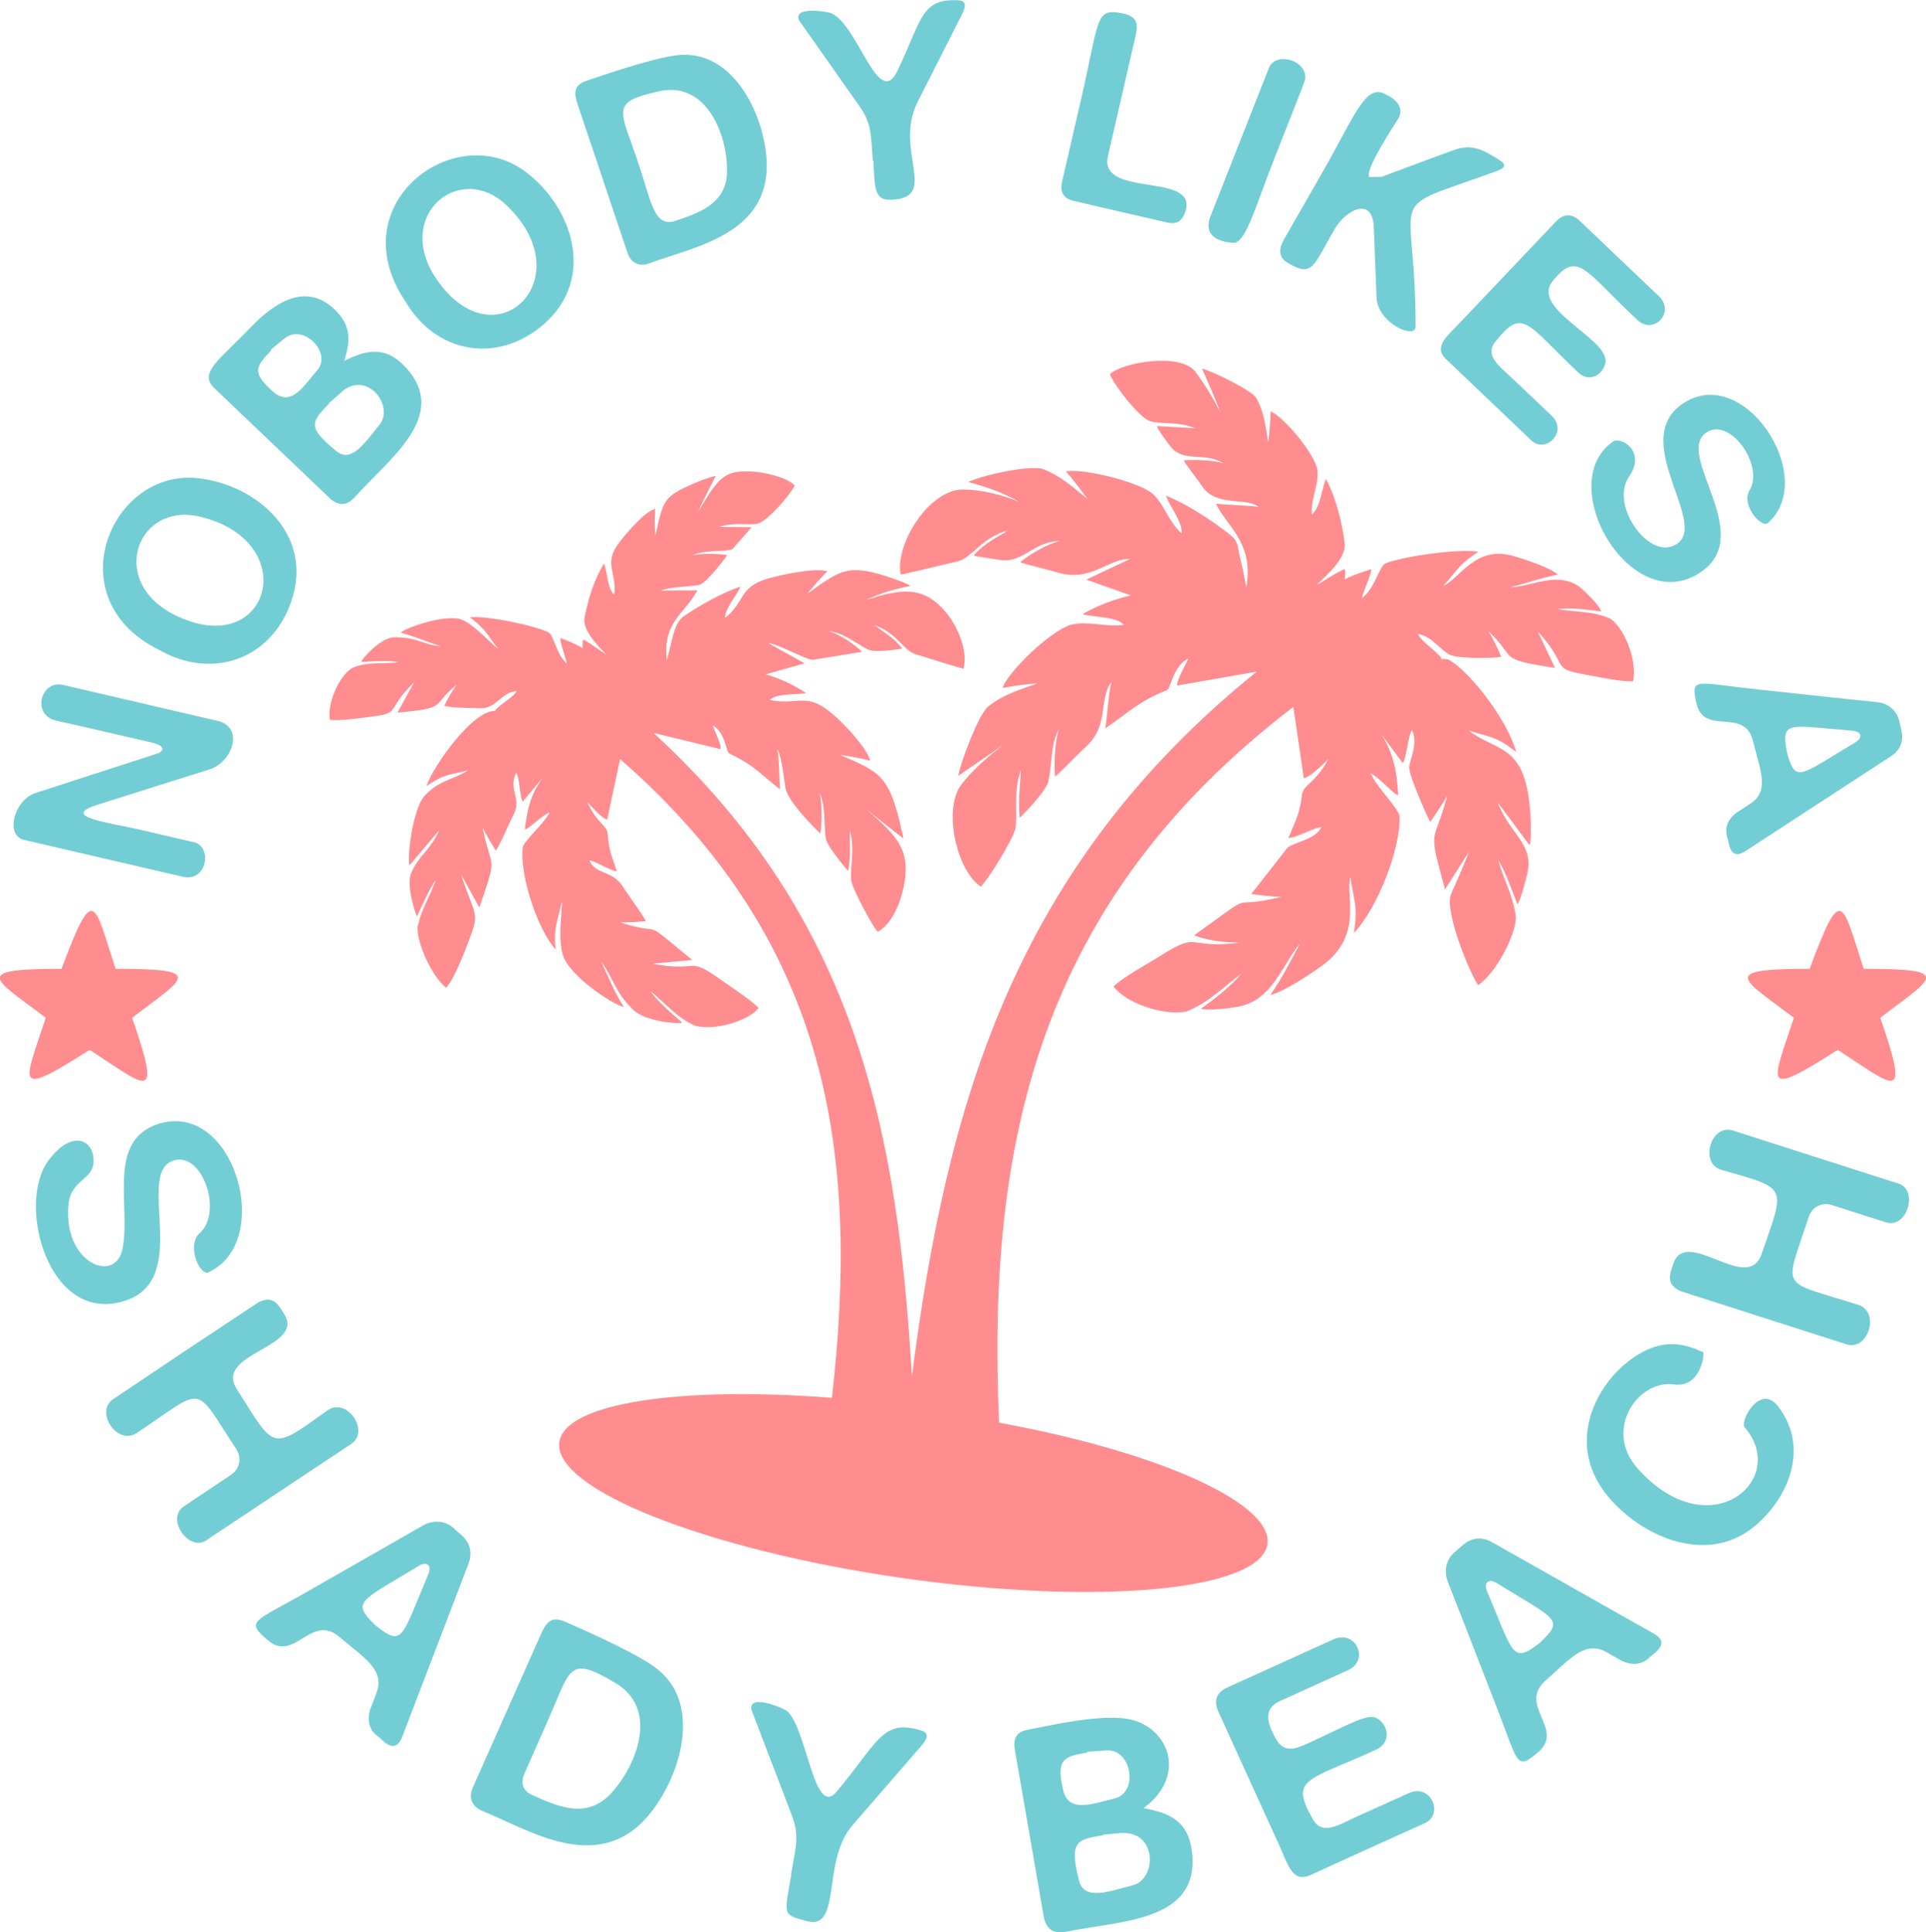<?xml version="1.0" encoding="utf-8"?>
<!-- Generator: Adobe Illustrator 21.1.0, SVG Export Plug-In . SVG Version: 6.00 Build 0)  -->
<svg version="1.1" id="Layer_1" xmlns="http://www.w3.org/2000/svg" xmlns:xlink="http://www.w3.org/1999/xlink" x="0px" y="0px"
	 viewBox="0 0 720 722.4" style="enable-background:new 0 0 720 722.4;" xml:space="preserve">
<style type="text/css">
	.st0{fill:#73CDD5;}
	.st1{fill-rule:evenodd;clip-rule:evenodd;fill:#FF8D90;}
</style>
<g>
	<path class="st0" d="M77.6,475.8c-3.4,0.4-7.7-10.5-3-14.7c9-8,0.9-31.2-10.1-27.1c-13.7,5.1,6.9,43.8-17.2,52.1
		c-29,10.1-41.4-35.9-29.2-52.2c8.9-12,17-7.7,16.9,0.2c-0.1,7.2-8.6,6.8-9.4,16.4c-2,21.8,17.3,29.4,20.1,16.8
		c3.5-15.8-6.2-40.8,13.5-47.1C87.7,411.1,102.9,464.8,77.6,475.8L77.6,475.8z M69.3,505l27.3-18.1c5.2-2.6,7.1,0.1,9.7,4.5
		c7.7,12.5-26.3,14.4-17.8,27.9c14.5,23,12.7,23.2,33.9,8c7.2-5.1,15.9,7.6,9.1,12.4l-54.6,36.3c-6.4,4-15-8.2-8.2-12.8l17.8-11.9
		c3.1-2.2,4-6.2,1.8-9.6c-16.2-24.5-11.1-23.4-37.1-6c-7.4,5-15.9-8-8.9-12.6L69.3,505L69.3,505z M140.4,607.7
		c10.3,8.1,9.5,5,19.7-19.1c1.5-3.6-0.7-4.9-3.5-3.2C134.6,598.8,131.1,598.7,140.4,607.7L140.4,607.7z M141.7,649.5
		c-3.9-2.6-4.5-6.5-3.3-10.5c-0.1,0.3,0.7-1.7,2.3-6c3.4-8.8-4.7-13.2-13.8-21c-10.6-9-16.8,9.7-26.7,1.3c-8.5-7.2-5.4-6.9,12.5-17
		c26.2-15,41.3-23.6,45.3-25.9c4-2.3,8.8-2,12,1.3c-0.2-0.1,0.6,0.6,2.4,2.1c3.4,3,4.3,6.7,2.7,10.9L150.5,649
		C147.9,656.2,143.5,651.1,141.7,649.5L141.7,649.5z M203.9,645.3l-8,18.1c-1.4,3.8-0.2,6.4,3.5,7.9c10.2,4.6,20.3,8.6,29.1-0.9
		c9.6-10.5,18-31.6,1.4-41.3C211.9,618.5,213.6,623.8,203.9,645.3L203.9,645.3z M202.2,611c1.8-4,3.7-7,8.8-4.8
		c11.7,5.1,29,13,35.1,18.1c16,13.1,8.6,38.7-2.6,53.1c-19.1,24.5-45.6,6.7-63.3-0.4c-3.7-1.5-5.2-5-3.4-8.8L202.2,611L202.2,611z
		 M295.7,700.9c1.9-11,3.2-14.7,0.2-22.5l-15-39.2c-1.1-6.3,12.3-0.4,13.3,0.5c7.4,6.2,10.1,40.3,18.5,30.2
		c15.7-18.7,17.1-27.3,31.5-23c4.1,1.2,1.7,4.1-0.2,6.3l-25.4,29.3c-11.6,13.5-3.7,39.4-17.1,35.7c-9-2.5-8.4-1.8-5.7-17.3
		L295.7,700.9L295.7,700.9z M406.5,654.9l0,0.3c-8.6,1.5-11.8,2.2-9.1,13.9c2,9.1,11.4,5.1,19.2,3.3c9-2.1,6.6-18.1-2.5-18
		C413.7,654.4,411.2,654.6,406.5,654.9L406.5,654.9z M412.4,685.9c0,0.1,0,0.1,0,0.2c-9.9,1.7-12.8,2.1-9,17.1
		c2,7.5,11.3,3.9,19.9,1.7c9.2-2.3,9.3-19.8-3.4-19.6C419.7,685.2,417.2,685.5,412.4,685.9L412.4,685.9z M427.5,676
		c9.6,1.8,17,4.6,18.2,17.2c2.3,25.3-26.7,24.8-47.1,29c-4.9,1-7.7-1.1-8.5-6.1l-10.8-62.4c-0.6-4,1-6.3,4.8-7
		c7.9-1.4,30.1-6.9,40.5-3.3C437.6,647.8,443.1,664.5,427.5,676L427.5,676z M455.5,640c-1.9-4.2-0.8-7.2,3.3-9.1
		c13.2-6,26.5-12,39.7-18c8.3-3.7,13.5,7.6,5.7,11.4l-25.8,11.7c-6.8,3.1-4.1,9.1-1.6,13.8c2.9,5.4,6.8,4.4,11.4,2.3
		c14.6-6.6,22.1-11.2,25.8-10c4.3,1.4,7.1,9,0.3,12.1c-25.8,11.8-32.4,10.5-23.4,26.1c3.5,6.1,9.9,1.8,16-1
		c13.8-6.2,20.4-9.2,19.7-8.9c8.4-3.8,13.2,7.9,6.1,11.2c-14.7,6.6-29,13.1-43,19.5c-6.5,2.9-8.3-4.1-11.2-10.6L455.5,640L455.5,640
		z M575.5,614.3c9.6-9,6.4-8.6-15.9-22.4c-3.3-2-5-0.1-3.7,3C565.9,618.7,565.3,622.1,575.5,614.3L575.5,614.3z M617.1,619.2
		c-3.2,3.4-7.1,3.5-10.9,1.7c0.2,0.1-1.6-0.9-5.6-3.2c-8.2-4.6-13.8,2.7-22.8,10.6c-10.5,9.2,7.1,18-2.6,26.6
		c-8.3,7.3-7.6,4.3-15-14.8c-10.9-28.2-17.2-44.3-18.9-48.6c-1.7-4.2-0.7-8.9,3.1-11.7c-0.2,0.1,0.7-0.6,2.4-2.1
		c3.5-3,7.3-3.3,11.2-1l59.8,33.8C624.7,614.1,618.9,617.7,617.1,619.2L617.1,619.2z M652,533.4c-1.1-3.2,6.3-16.1,12.8-7.5
		c11.9,15.7,3.5,34.5-9,44.8c-18.1,15-43.4,3.3-55.6-12.4c-18.8-24.4,4.3-53.1,22-55.6c4.5-0.6,9.2,0.3,14.3,2.8
		c1-1.5,0.1,13.6-10.7,12.1c-13.7-1.9-26.4,17.2-13.6,31.4C639,579.2,669.4,553,652,533.4L652,533.4z M659.4,492.7l-31.2-10
		c-5.2-2.5-4.3-5.6-2.6-10.4c5-13.8,27.7,11.6,32.9-3.4c8.9-25.6,10.2-24.4-14.9-31.5c-8.5-2.4-4-17.2,4-14.8l62.4,20
		c7.1,2.6,2.9,16.8-4.9,14.4l-20.4-6.5c-3.7-1.1-7.3,0.7-8.6,4.6c-9,27.9-11.4,23.2,18.5,32.7c8.5,2.7,3.7,17.4-4.3,14.8
		L659.4,492.7L659.4,492.7z M81.3,269.5c10.3,2.4,5.5,15.6-3.1,18.2c-7.4,2.3-21.4,6.7-41.8,13.2c-14.5,4.5,4.9,6.7,16.4,9.4
		l20.2,4.7c6.4,2.2,4.2,14.8-4.6,12.8L8.5,313.9c-6.7-2.4-2.8-15,4.7-17.4l46.3-15c3.3-2.2-1-3.5-3.2-4c-19.9-4.6-31.6-7.3-35-8
		c-9.8-2-6.1-15.5,2.4-13.4L81.3,269.5L81.3,269.5z M64.5,229.5c36.1,18.7,49.4-27.2,10-36.4C51.6,187.8,40.4,216.7,64.5,229.5
		L64.5,229.5z M59.9,243.2c-39.3-19-18.5-68.2,14.3-64.4c21.8,2.5,43.3,21,34.7,46C101.4,246.7,79.3,254.1,59.9,243.2L59.9,243.2z
		 M101.2,130.8l0.2,0.2c-5.7,6-7.6,8.2,0.9,15.6c6.6,5.7,11.4-2.5,16.3-8.2c5.6-6.6-5.1-17.3-11.9-12.1
		C106.4,126.4,104.6,127.9,101.2,130.8L101.2,130.8z M122.9,150.8c0,0,0.1,0.1,0.1,0.1c-6.5,6.8-8.5,8.7,2.8,17.8
		c5.7,4.6,10.7-3.4,16-9.8c5.7-6.9-4.1-20.1-13.5-12.9C128.1,146.3,126.3,147.8,122.9,150.8L122.9,150.8z M128.7,134.9
		c8.2-4,15.4-6,23.3,2.8c15.9,17.8-6.3,33.6-19.3,48.1c-3.1,3.5-6.4,3.5-9.8,0.1L80,145c-5.8-5.7,2.3-10.7,12.9-21.8
		c7.7-8.1,20.5-19,32.4-7.3C131.4,121.9,131,127.5,128.7,134.9L128.7,134.9z M162.3,103c21.8,34.3,56.3,1.4,26.9-26.4
		C172.2,60.5,147.9,79.8,162.3,103L162.3,103z M151.5,112.6c-24.4-36.2,18.3-68.2,44.8-48.5c17.6,13.1,26.8,39.9,6.9,57.2
		C185.5,136.5,162.7,131.8,151.5,112.6L151.5,112.6z M238.9,61.8c4.5,13.3,5.6,23.4,13.5,20.8c10-3.3,19.5-6.9,19.4-19.1
		c0-13.3-7.7-33.2-25.3-29.4C227.5,38.3,232,40.8,238.9,61.8L238.9,61.8z M216,39.2c-1.3-3.9-1.9-7.2,3-8.9
		c11.3-3.9,28.2-9.4,35.6-9.8c19.3-1.1,30.5,21.2,31.9,38.2c2.4,29-27.2,33.5-43.9,39.8c-3.5,1.3-6.8-0.2-8-3.9L216,39.2L216,39.2z
		 M326.3,60.2c-0.8-10.4-0.5-14.1-5-20.5L298.7,7.6c-2.4-5.5,11.1-3.2,12.2-2.6c10.2,4.9,17.5,36.4,24.7,21.3
		c9.2-19.4,8.8-26.8,22.5-26.2c4,0.2,2.5,3.3,1.3,5.7L343,38.2c-9.1,18.2,8.7,36-10.2,36.5c-6.5,0.2-5.7-6-6.3-14.6L326.3,60.2
		L326.3,60.2z M403.8,38.6c7.4-31.9,5.4-35.7,15.9-33.6c5.8,1.2,5.8,4.4,4.7,8.9c-6.5,28.3-9.9,43.1-10.2,44.4
		c-3.8,16.4,36,5.2,28.4,22.1c-1.2,2.6-3.2,3.5-6.2,2.8c-11.2-2.6-22.9-5.3-35.1-8.1c-3.7-0.9-5.1-3.2-4.3-7L403.8,38.6L403.8,38.6z
		 M476.5,59c-7.2,18.3-10.4,30.4-14.7,31.7c-0.7,0.2-13.1,0-9.3-9.8l21.9-55.6c2.9-6.7,16.1-2,13.1,5.6
		C486.7,33.2,483,42.5,476.5,59L476.5,59z M494.6,64c12-20.9,16.1-33.7,23.9-28.4c-0.3-0.3,7.5,3.1,4.2,8.8
		c-1.1,1.8-12.8,19.4-10.8,21.8l4.6-0.1c14.2-5.3,23.1-8.6,26.7-9.9c7-2.7,11.3-0.1,17,3.4c3.3,2,2.4,3.3-0.8,4.4
		c-43.6,15.9-30.1,5.1-30.2,58.2c-0.2,4.8-14.3-1.5-14.6-11c-0.2-4.4-0.5-13.1-1-25.9c-0.4-12.4-10.6-6.7-14.7,0.4
		c-8.1,13.9-8.1,18.2-17.6,12.5c-3.7-2.2-3.1-5.5-1.3-8.7L494.6,64L494.6,64z M581.6,82.9c2.9-3.1,6-3.2,9-0.3
		c9.9,9.4,19.7,18.8,29.6,28.2c6.1,5.9-1.9,14.4-7.9,9c-20.1-18.7-22.3-26.4-31.8-14.8c-8.4,10.2,19.2,20.9,19.7,29.6
		c0.2,4.2-5.3,9.4-10.4,4.5c-19.3-18.3-20.5-24.4-30.9-11.2c-4,5.1,1.9,9.3,6.5,13.6c10.3,9.8,15.2,14.4,14.7,14
		c6.2,5.9-2.3,14.2-7.6,9.2c-10.9-10.4-21.6-20.6-32-30.5c-4.8-4.6,0.7-8.7,5.2-13.5L581.6,82.9L581.6,82.9z M660.7,195.7
		c-2.9,1.3-9.8-7.3-6.7-12.3c5.8-9.6-7.8-28.2-16.5-21.4c-10.9,8.4,18.3,37.3-1,51.4c-26,19.1-56.4-32.4-33.5-48.3
		c2.9-2,12.6,3.6,6,13.1c-7,10.1,6,29,15.5,26.2c17.7-5.3-16.5-38.8,4.3-53.3C651.8,135,680.3,178.9,660.7,195.7L660.7,195.7z
		 M668,281.2c3.3,11.8,4.4,9,25.5-3.6c3.1-1.9,2.3-4.1-0.9-4.4C668.4,271.2,665.8,269.3,668,281.2L668,281.2z M645.9,313.6
		c-1.5-4.1,0.1-7.4,3.3-9.8c-0.2,0.1,1.5-0.9,5.1-3.3c7.4-4.8,3.7-12.6,1-23.5c-3.1-12.7-18.1-1.9-21-13.7c-2.5-10.1-0.3-8.1,18.8-6
		c28.1,3.1,44.3,4.8,48.6,5.2c4.2,0.4,7.7,3.3,8.4,7.6c0-0.2,0.2,0.8,0.7,2.9c0.9,4.2-0.4,7.5-4,9.8L652.8,318
		C646.9,322.1,646.4,315.7,645.9,313.6L645.9,313.6z"/>
	<path class="st1" d="M473.8,577.3c-2.6,17.5-63.9,23.1-137,12.6c-73.1-10.6-130.3-33.3-127.7-50.8c2.1-14.6,45.2-20.9,101.9-16.5
		c10.3-90.7-0.5-170.3-79.2-238.8l-4.8,22.6c-1.6,0-6.3-5.3-7.5-6.6c3.9,8.5,7.5,8.6,7.7,12.1c0.4,6.5,1.8,8.6,3.4,13.9
		c-2.7-0.3-8.7-4.3-10.3-4.1c2.7,5.7,8.7,3.3,12.9,10.3c1.6,2.6,7.7,10.8,8.2,12.4c-3.2,0.3-6.4,0.5-9.7,0.4
		c18.4,5.9,6.2-3,27.1,14.1l-14.9,1.4c17.8,3.4,12.6-3.3,25.7,6.1c3.7,2.6,11.3,7.5,14,10.5c-4.4,5.2-17.2,8.6-24,6.5
		c-7-3.3-10.8-8.3-16.7-13.1c3.2,4.3,8.1,8.6,12.2,12c-2,0.7-14-0.6-18.2-4.6c-7.2-6.9-7.2-11.4-12.2-18.3c3,6.4,4.7,10.9,8.5,17.1
		c-5-1.4-19.3-11.2-22.4-18.4c-2.7-6.4-0.4-18.7-0.8-21c-1.2,6.4-3.2,9.1-2.3,17.9c-7.1-8.1-13.4-28-12.3-38.1
		c0.3-2.4,8-9,10.1-13.2c-3,1.2-7.9,6.3-9.3,6.4c0.9-7.4,2-12.8,6.6-19.2l-7.4,8.8c-1.1-1.5-1.1-8.8-2.4-10.8
		c-3.2,6.3,2.1,9.5-0.9,15.4c-1.5,2.8-5.4,12.2-6.8,13.7c-1.7-2.8-3.4-5.7-4.9-8.6c3.4,16.7,5.8,9.4-1.2,29.9l-6.9-12.5
		c5.4,16.5,7.3,13.7,2.7,25.6c-1.8,4.7-5.1,13.3-8.2,16.9c-5-3.8-10.9-16.2-10.7-22.5c1.3-7,4.6-11.3,6.8-17.9
		c-2.6,3.9-5,9.4-7,13.7c-0.4-0.3-4.2-11.6-2.2-16.2c3.1-7,6.8-8,10.5-16l-11.1,13.1c-1-3,1.2-20.5,5.3-25.6
		c5.5-6.3,11.7-6.6,16.6-9.9c-7.2,1.9-8.5,1.1-15.6,5.9c2.5-7.4,17.6-29,26.1-28.1c-0.2,0-0.3-0.1-0.5-0.1c1.7-2.3,6.9-4.9,8.2-7.4
		c-6.6,0.9-7.5,6.7-13.8,6.5c-2.6-0.1-11.7-0.1-13.3-1c1.3-2.7,2.9-5.3,4.5-7.7c-9.7,7.9-2.8,8.6-22,10.3l6.2-11.3
		c-11.2,10.9-4.3,11.4-16.5,12.9c-3.9,0.5-11.4,1.6-15,1.1c-1-6,3.3-16.5,8.6-19.5c5.9-2.3,10.8-1.3,17.1-2c-4.2-0.8-9.7-0.4-14-0.1
		c0.4-1.4,7.3-9,12.1-9.2c8.4-0.3,10.9,2.7,17.6,3.3c-5.3-1.7-9.4-3.6-15-5.1c2.7-2.1,16.6-6.8,22.5-5c4.9,1.6,12.3,10.2,14,10.9
		c-3.5-3.9-4.1-7-10.6-11.6c6.5-0.8,25.2,3.3,29.6,5.7c2,1.4,2.6,7.9,6.7,11.6c-0.4-2.3-2.7-8.1-2.4-9.6c3,1.2,5.2,2,8.3,3.8
		c-0.1-1.3,0-2.4,0.1-3.1c0.8-0.2,7.3,4.7,8.7,5.5c-2.9-3.1-8.9-9-8.1-13.7c1.3-6.8,3.6-14.4,7.3-20.3c1.2,2.7,1.2,9.3,3.8,11.6
		c1.1-8.2-4.1-11.4,1.6-19.1c2.7-3.6,9.5-11.7,13.7-13c-0.2,3.4-0.2,6.7,0.1,10.1c3-13.2,2.7-14.5,14.5-19.6c2.3-1,5.7-2.3,8.1-2.8
		c-2.3,4.7-4.6,8.6-6.6,13.5c7.8-13.3,9.9-15.7,20.4-15.1c4.3,0.3,12.6,2,15.7,5.2c-1.7,3.6-9.9,12.9-13.6,14.2
		c-3.5,0.9-9.2-0.6-14.7,1.3l12.2,0.1l-7.2,8.2c-2.1,1.1-10.7,0.1-14.8,2.3c3.5-0.8,9.2-0.6,12.9-0.1c-0.1,0.2-7.3,10.1-10.3,11.1
		c-2,0.7-12.5,0.8-14.5,2.3c1.6-0.3,10.7-0.1,13.6-0.2c-4.7,8.9-13.1,11.7-11.4,26.2c1.9-6.9,2.6-14,6.3-16.5
		c6.2-4.2,14.1-8.7,21.2-11.1c-1,2.9-6,8.3-5.7,11.7c7.4-5.9,5.1-11.4,15.6-14.6c5.3-1.5,18-4.3,22.6-2.8c-2.6,2.6-5.1,5.4-7.4,8.3
		c12.5-8.8,14.9-11.8,33.4-5.1c1.6,0.6,3.6,1.3,5.1,2.2c-6.2,1.4-10.7,2.5-16.6,5.3c13.8-4.5,21.7-5.1,29.9,4.7
		c4.2,5.1,8.3,14.2,6.5,21c-1.3-0.2-15.7-4.7-18.2-5.5c-4.2-1.4-7-8.1-15.2-10.8c3.7,2.7,7.4,4.7,10.5,8.8c0,0-10,1.7-12.7,0.4
		c-4.9-2.5-9.2-6.3-14.6-6.9c4.1,1.3,9.2,4.7,12.3,7.7l-18.6,3c-3.3-0.5-13.4-6.2-16.4-6.2l13.5,7.5l-14.5,4.1
		c5.3,1.6,10.4,3.9,15,7c-3,0.8-10.9-0.1-13.5,2.6c12.6,2.5,14.1-5.2,28.9,10.5c2.4,2.5,7.9,8.8,8.6,12.2c-3.6-0.9-7.3-1.7-11.1-2.1
		c14.9,6.4,18.4,7.6,23,28.7c0.2,0.8,0.4,1.7,0.5,2.5l-13.8-10.9c12.1,10.4,16.7,15.6,13.9,29.2c-1.3,5.7-4.2,13.6-9.7,16.6
		c-2.4-2.9-9.3-15.8-9.9-19.3c-0.5-5.2,1.5-11.3-0.5-18.7c-0.1,4.9,0.4,10.1-0.6,15.2c-0.3-0.2-7.9-9-8.4-12.2
		c-0.8-5.7,0-12.1-2.3-16.9c1,4.3,0.9,10.8,0.3,15.1c-0.7-0.5-12.3-11.8-13.1-17.1c-0.5-3.1-1.4-12-3-14.4c0.7,3,0.7,11.2,1,15
		c-7.5-5.8-9.6-9-19-13.4c-1.2-0.7-1.5-8.1-6.2-10.5c0.5,1.5,3.5,7.5,3,8.9l-25.1-6.1c76.2,69.9,91.3,149.7,96.6,240.6
		c13.1-101.5,37.9-190,128.9-263.5l-29.7,5.2c-0.4-1.7,3.4-8.4,4.2-10.1c-5.6,2.5-6.6,11-8,11.8c-11.2,4.5-13.9,8.1-23.1,14.3
		c0.7-4.3,1.3-13.9,2.3-17.4c-5,6.8-0.5,16.5-10.1,24.8c-2.5,2.2-9.5,9.7-11,10.6c-0.4-5.1-0.1-12.7,1.4-17.6
		c-3,5.5-2.5,12.9-3.9,19.5c-0.8,3.6-10.3,13.4-10.7,13.5c-0.7-6,0.2-12,0.4-17.7c-2.9,8.5-1.1,15.8-2,21.8
		c-0.9,4-9.9,18.6-12.9,21.7c-8.9-5.7-14.4-28.9-7.3-38.2c4.4-5.7,9.9-10.4,15.6-14.8l-16.8,11.6c1.1-5.7,7.5-22.5,11-25.8
		c5.9-4.7,11.7-6.3,18.6-8.8c-4.4,0.3-8.7,0.9-13,1.7c1.7-5.7,18.1-21.7,25.8-23.7c6.1-1.4,12.6,1,19.6,0.1c-2.8-3.2-12-2.8-15.5-4
		c5.5-3.2,11.7-5.5,18-7l-16.6-5.9l16.3-7.7c-7.6-0.4-14.8,8.9-27.1,5c-2.6-0.8-12.7-3.2-13.9-3.8c3.8-3.2,10-6.7,14.8-8
		c-10.6,0.5-13.6,8.6-22.7,7.1c-1.5-0.3-8.7-1.2-9.5-1.6c3.8-4.5,8.3-6.5,12.8-9.4c-9.7,2.6-13.4,10.1-18.5,11.5
		c-3.1,0.7-20.1,4.9-21.6,5c-2.2-11.5,10.8-32,23.5-31.8c7.5,0.2,13.9,1.9,20.8,4.6c-6.7-3.7-11.8-5.4-19-7.4
		c5.9-2.8,23-6.3,27.7-4.9c6.9,2.6,11.2,6.7,16.8,11.2c-2.5-3.5-5.2-7-8-10.2c5.4-1.4,26.9,3.6,32.4,8.3c4.5,4.1,5.6,10,10.8,14.8
		c0.6-4-4.8-10.7-5.8-14.1c8.1,3.3,16.9,9.1,23.8,14.5c3.3,2.6,2.9,4.3,3.7,8c1,4,1.8,7.7,2.5,11.8c3.1-16.8-7.8-23.3-11.3-31.3
		c3.4,0.4,13.9,0.8,15.8,1.2c-4.4-3.7-15.8,0.1-20.9-7.6c-1.3-2-6.6-8.7-7-9.8c4.2-0.3,10.9-0.1,14.9,1.1c-7.5-4.5-15.1,0.1-20-6.5
		c-1-1.3-4.7-6.2-4.9-7.4l14.2,0.8c-5.8-2.6-13.1-1.4-17-2.7c-4.2-1.8-13.1-13.2-14.8-17.5c4.6-4.4,26.2-8.2,31.9-1
		c3.1,4,7,10.4,9.3,15.1c-2-5.9-4.4-10.5-6.7-16.2c4.6,1.3,18.3,8.1,20.2,10.9c3.1,5.6,3.5,10.7,4.5,16.8c0.5-3.9,0.8-7.8,0.9-11.7
		c4.7,1.8,16.7,16,17.5,22c0.6,5.5-2.5,10.4-2.1,16.5c3.3-2.5,3.8-10.1,5.3-13.2c3.8,7.1,6,16.2,7,24.1c0.6,5.6-6.9,12-10.4,15.4
		c1.7-0.8,9.5-6,10.5-5.7c0.2,0.9,0.1,2.2-0.1,3.7c3.7-1.9,6.4-2.6,9.9-3.8c0.2,1.8-3,8.3-3.5,10.9c5.1-4.1,6.3-11.5,8.7-13
		c5.3-2.4,27.3-5.8,34.9-4.4c-7.9,4.9-8.9,8.5-13.2,12.7c5.9-2.2,11.8-15.2,26-11.2c4,1.1,14,4.4,16.9,7c-6.7,1.4-11.6,3.2-17.9,4.8
		c8.3-0.3,18.7-6.6,26.8,0.5c1.7,1.5,6.9,6.5,7.3,8.5c-5-0.6-11.3-1.5-16.3-0.9c7.2,1.3,13,0.6,19.7,3.6c5.8,4,10.1,16.5,8.5,23.4
		c-4.3,0.3-12.8-1.6-17.4-2.4c-14.1-2.6-5.9-2.7-18.2-16.2l6.4,13.6c-22.2-3.3-14-3.6-24.8-13.6c1.8,3,3.3,6.1,4.7,9.4
		c-1.3,0.6-16,0.9-19.2-0.7c-4.3-2.3-6.2-6.6-11.9-7.8c1.3,3.1,7.1,6.4,8.9,9.3c-0.2,0-0.4,0-0.5,0.1c1.5-0.1,2.6,0,3.4,0.4
		c8.7,5.3,22,23.4,24.9,34.3c-7.9-6.1-9.5-5.3-17.8-8c11.5,8.8,22.3,4.2,23.3,35c0,1.5,0.1,6.6-0.5,7.9l-11.9-16
		c4.8,12.4,13.5,15.2,11.1,26.5c-0.4,1.7-2.7,11-3.8,11.5c-2-5.2-4.3-11.8-7.1-16.5c2.1,7.9,5.6,13.2,6.6,21.4
		c-0.1,7.3-7.9,21.3-14.1,25.4c-2.8-3.7-12.9-27.7-10.1-34.2c2.4-5.2,4.6-10.4,6.7-15.7l-9,14.1c-6.6-24.3-4.3-15.7,0.8-34.9
		c-2,3.3-4.1,6.5-6.3,9.7c-0.6-0.7-8-17.2-7.9-20.4c0-2.5,3.5-8.5,1.1-14c-1.6,2.2-2.1,10.7-3.5,12.4l-8-10.8
		c4.8,7.8,5.8,14.1,6.3,22.8c-1.6-0.2-7-6.6-10.3-8.2c2.1,5.1,10.7,13.3,10.8,16.2c0.5,11.8-8.3,34.5-17.1,43.5
		c1.8-10.2-0.4-13.5-1.3-21c-1.8,7.5,4.7,21.7-10,32.8c-4.4,3.3-14.8,10.2-19.9,11.4c4.8-7,7.2-12.1,11.1-19.3
		c-7,8.5-10.3,21.3-23.3,23.7c-2.7,0.5-11.4,1.6-13.7,0.7c5.1-3.7,11.1-8.3,15.1-13.1c-7.2,5.3-12,10.7-20.4,14.1
		c-8.1,1.9-22.7-2.9-27.4-9.3c3.3-3.3,12.6-8.4,17.1-11.2c15.9-10,9.3-2.5,30.3-5.2c-5.7,0-11.8-0.6-17.3-2.7
		c25.6-18.4,10.6-9,32.6-14.4c-3.8-0.1-7.5-0.5-11.2-1.1l13.6-17.4c3.4-2.2,10.2-3,12.6-7.5c-1.9-0.3-9.1,3.9-12.3,4
		c2.3-6.1,4.1-8.4,5-16c0.5-4.1,4.7-4,9.9-13.5c-1.5,1.5-7.3,7.2-9.2,7.1l-3.9-26.6c-95.4,72.9-114.6,163.2-110,267.6
		C432.8,542.7,476,562,473.8,577.3L473.8,577.3z"/>
	<path class="st1" d="M43.2,362.2c34.3,0,25.8,3.3,6.2,18.3c11.4,33,5.3,25.7-15.9,12c-28.8,18.4-24.5,12.8-16.4-12
		c-19.4-14.7-28.3-18.3,5.9-18.3C35.2,329.6,35.1,337.4,43.2,362.2L43.2,362.2z M696.7,362.2c34.3,0,25.8,3.3,6.2,18.3
		c11.4,33,5.3,25.7-15.9,12c-28.8,18.4-24.5,12.8-16.4-12c-19.4-14.7-28.3-18.3,5.9-18.3C688.6,329.6,688.6,337.4,696.7,362.2
		L696.7,362.2z"/>
</g>
</svg>

